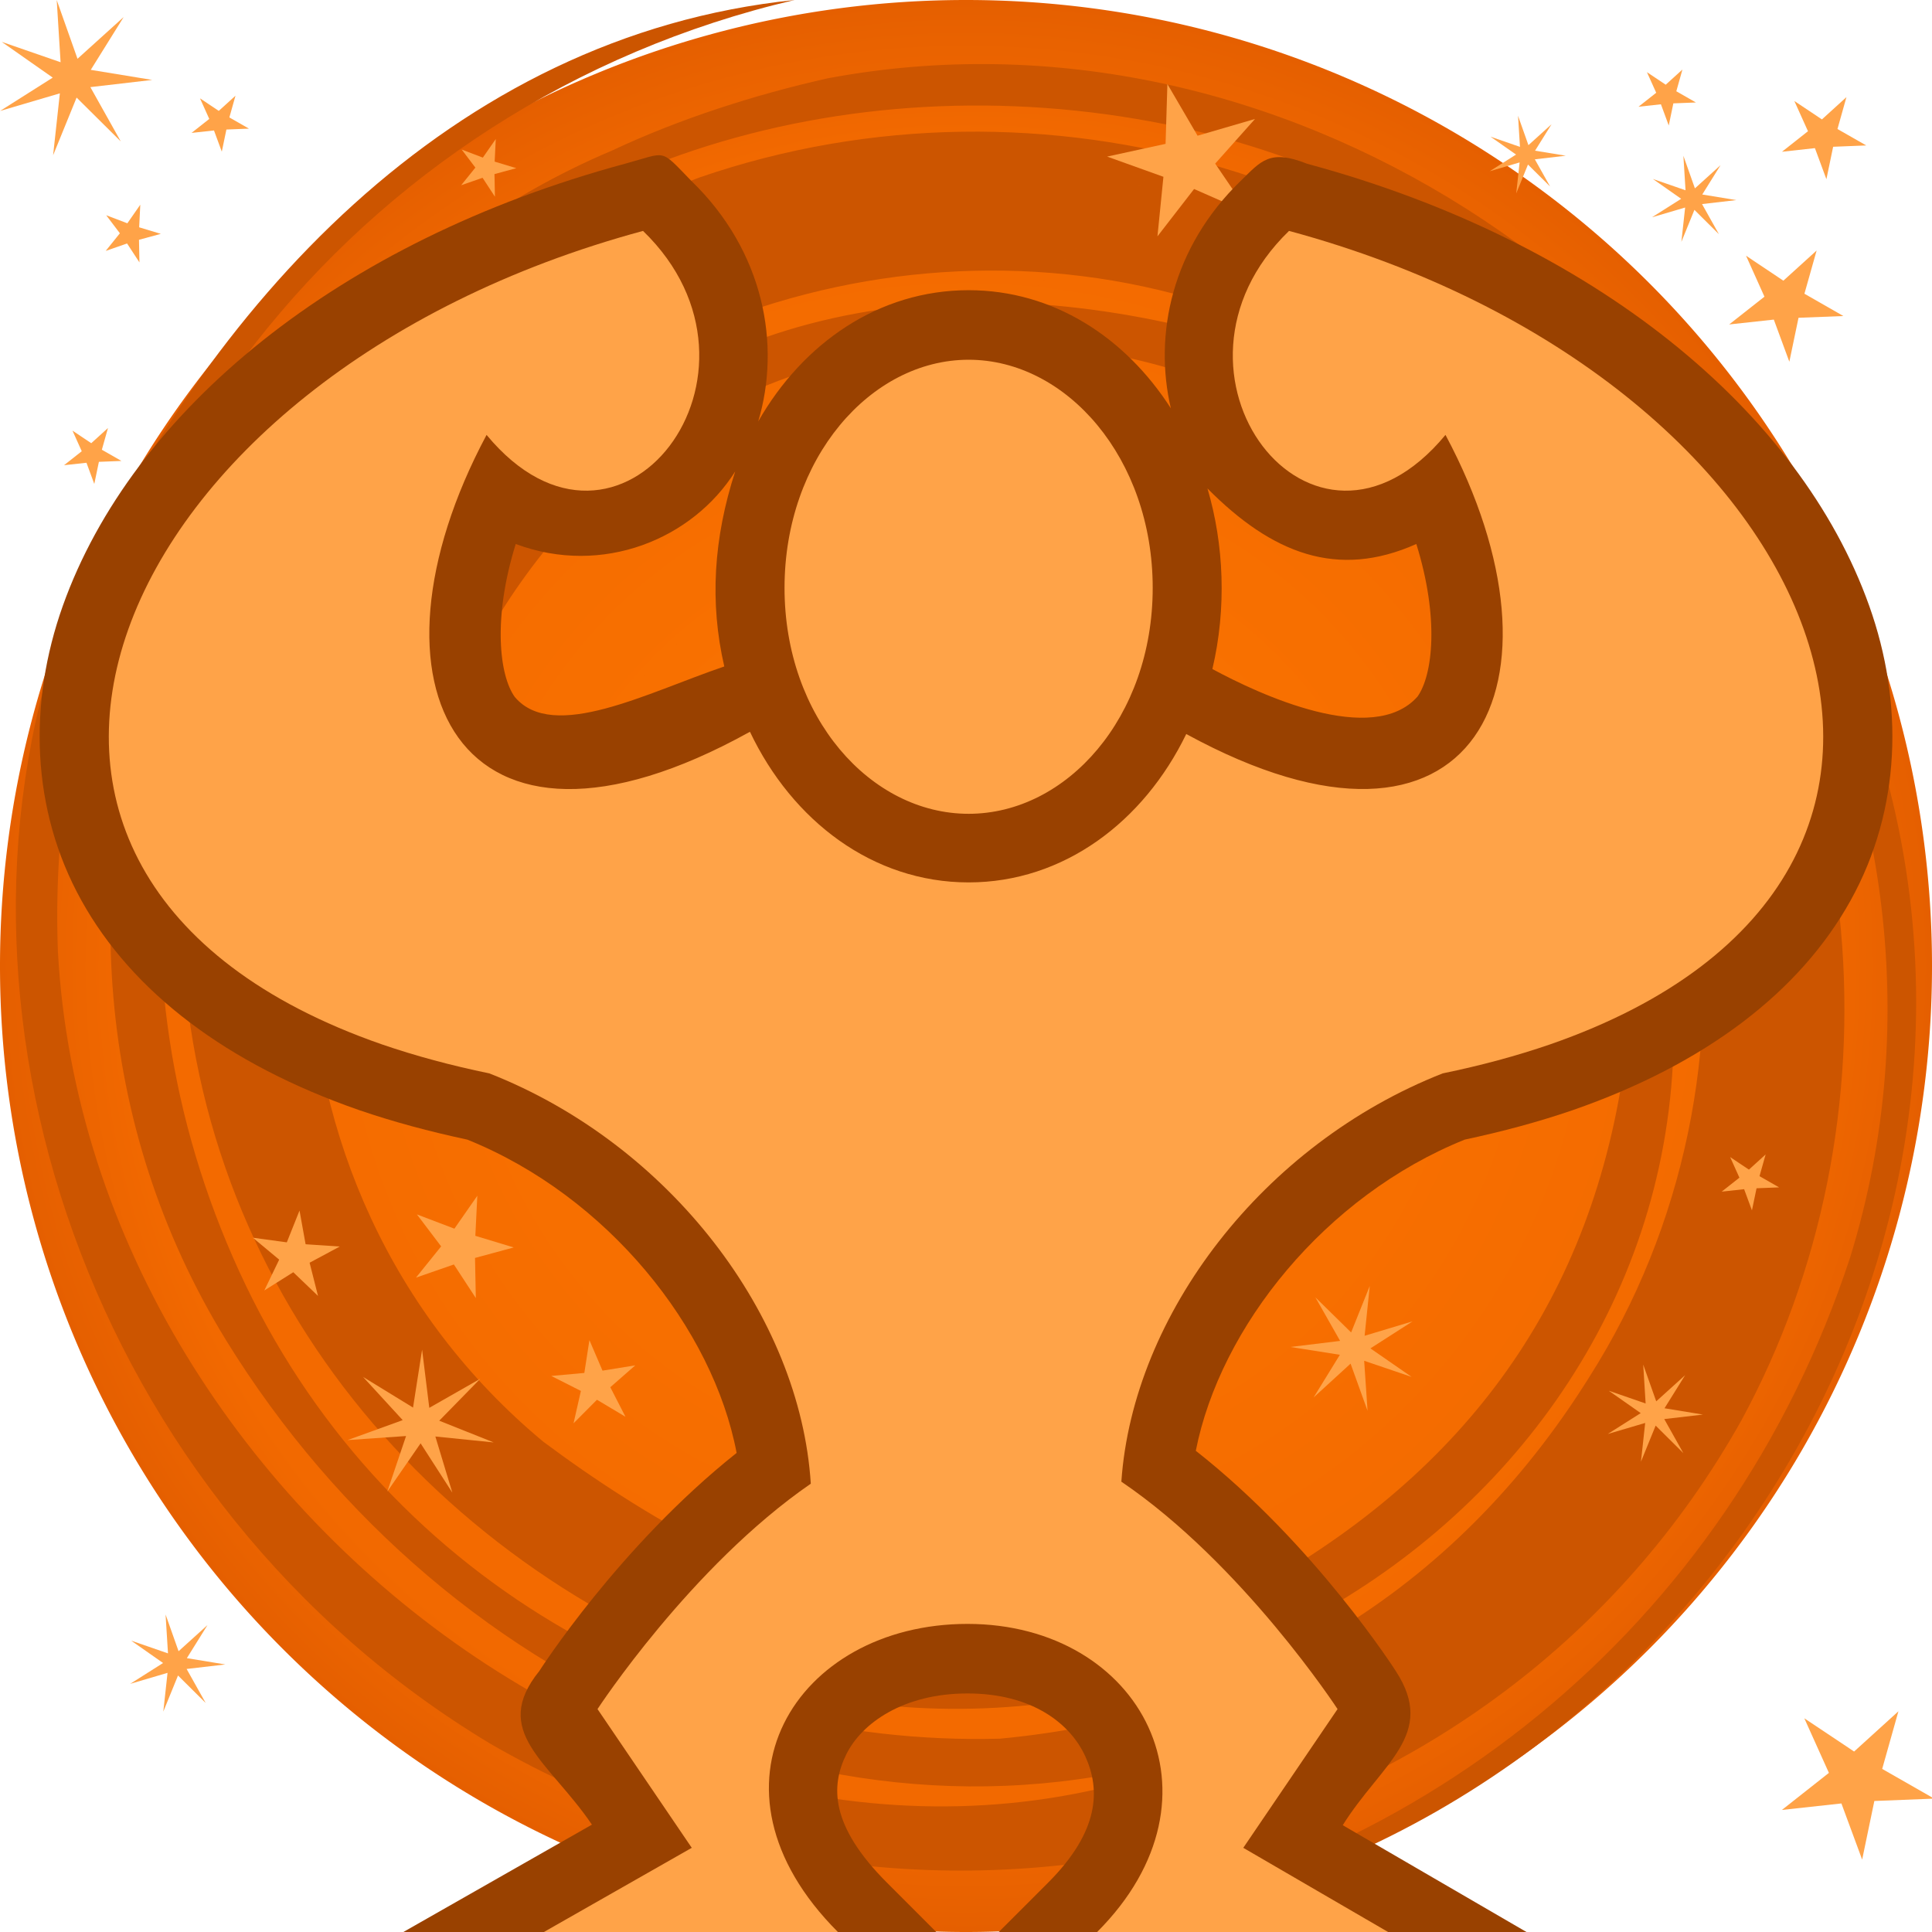 <svg height="500" viewBox="0 0 500 500" width="500" xmlns="http://www.w3.org/2000/svg" xmlns:xlink="http://www.w3.org/1999/xlink"><radialGradient id="a" cx="1362.729" cy="216.114" gradientTransform="matrix(1 -0 0 1 -112.729 33.894)" gradientUnits="userSpaceOnUse" r="250"><stop offset="0" stop-color="#ff851a"/><stop offset=".424" stop-color="#f87000"/><stop offset=".864" stop-color="#f26900"/><stop offset="1" stop-color="#e55f00"/></radialGradient><g transform="translate(-1000)"><path d="m1500 250a250 250 0 0 1 -250 250 250 250 0 0 1 -250-250 250 250 0 0 1 250-250 250 250 0 0 1 250 250z" fill="url(#a)"/><path d="m1309.23 33.828c128.52 30.707 207.897 167.481 169.593 291.569-31.377 95.695-112.869 162.038-212.554 174.603 153.18-8.091 266.096-163.004 218.701-309.93-36.456-114.667-154.604-191.521-270.651-169.823-18.853 4.216-38.439 10.499-55.883 18.694-112.535 47.459-168.475 196.206-99.963 307.853 57.698 93.63 168.514 141.849 267.999 100.772-134.92 68.976-303.283-51.469-311.488-201.307-4.417-117.683 76.818-219.674 190.654-246.26-89.015 9.184-152.66 79.392-187.741 157.212-38.455 102.703 5.234 231.751 109.038 294.084 114.511 66.105 260.354 29.372 323.684-83.602 42.21-77.698 34.351-177.624-23.178-249.889-57.54-72.258-157.543-102.46-246.412-71.877-81.743 30.682-131.13 101.133-134.048 190.177.669 92.685 61.791 168.56 147.54 198.525 128.555 37.82 266.772-70.33 233.682-209.889-14.71-64.398-57.886-122.15-125.738-141.121-71.391-15.467-138.972 1.205-181.287 64.641-18.899 29.229-28.938 85.214-26.105 97.653m0 0c13.532-50.188 30.628-97.664 72.213-128.949 53.182-38.308 124.458-37.094 181.744-.48 50.146 36.48 75.484 90.377 72.356 150.917-6.667 64.044-38.404 109.833-91.64 141.008-63.902 34.561-135.38 4.832-189.126-35.284-78.871-65.486-79.748-186.672-8.974-256.761 63.737-55.942 167.021-64.892 238.717-6.651 78.816 58.353 90.305 169.041 40.972 246.624-35.227 56.419-88.457 87.601-152.558 93.632-81.949 2.183-160.666-41.915-196.869-120.938-36.206-79.025-22.577-164.332 26.873-227.661 49.432-63.309 138.349-86.746 220.45-67.542" fill="#c50"/></g><g><path id="b" d="m-279.353-90.467-17.33-17.207-9.213 22.617 2.648-24.277-23.427 6.898 20.631-13.067-20-14.015 23.079 7.983-1.512-24.374 8.148 23.022 18.114-16.38-12.919 20.724 24.1 3.949-24.258 2.821z" fill="#ffa348" transform="translate(161.253 48.523)"/><path id="c" d="m-279.353-90.467-18.653-13.93-18.036 14.721 7.484-22.045-19.574-12.604 23.279.306 5.938-22.511 6.903 22.234 23.244-1.309-19.013 13.436z" fill="#ffa348" transform="translate(222.351 51.143)"/><use stroke-width="1.503" transform="matrix(.648 -.15 .15 .648 366.041 72.078)" xlink:href="#c"/><use stroke-width="1.515" transform="matrix(.66 0 0 .66 109.208 64.292)" xlink:href="#b"/><use stroke-width="2.736" transform="matrix(.366 0 0 .366 488.08 75.964)" xlink:href="#b"/><use stroke-width="3.029" transform="matrix(.33 0 0 .33 440.132 62.105)" xlink:href="#b"/><use stroke-width="2.423" transform="matrix(.413 0 0 .413 102.002 458.047)" xlink:href="#b"/><use stroke-width="1.885" transform="matrix(.477 -.233 .233 .477 431.429 348.83)" xlink:href="#b"/><use stroke-width="1.503" transform="matrix(.517 -.419 .419 .517 546.507 461.927)" xlink:href="#c"/><use stroke-width="2.242" transform="matrix(.275 -.351 .351 .275 162.432 313.645)" xlink:href="#c"/><use stroke-width="2.628" transform="matrix(.161 -.345 .345 .161 110.678 309.264)" xlink:href="#c"/><use stroke-width="2.713" transform="matrix(.077 -.361 .361 .077 182.995 335.8)" xlink:href="#c"/><use stroke-width="2.423" transform="matrix(.413 0 0 .413 484.414 393.375)" xlink:href="#b"/><use stroke-width="1.61" transform="matrix(.483 -.391 .391 .483 201.211 347.382)" xlink:href="#b"/><g stroke-width="3.984"><use transform="matrix(.195 -.158 .158 .195 456.229 25.182)" xlink:href="#c"/><use transform="matrix(.195 -.158 .158 .195 81.761 31.955)" xlink:href="#c"/><use transform="matrix(.155 -.198 .198 .155 58.242 55.331)" xlink:href="#c"/><use transform="matrix(.195 -.158 .158 .195 48.761 117.955)" xlink:href="#c"/><use transform="matrix(.155 -.198 .198 .155 150.242 38.331)" xlink:href="#c"/></g><use stroke-width="2.713" transform="matrix(.286 -.232 .232 .286 508.407 35.662)" xlink:href="#c"/><use stroke-width="2.003" transform="matrix(.388 -.314 .314 .388 511.532 79.147)" xlink:href="#c"/><use stroke-width="3.984" transform="matrix(.195 -.158 .158 .195 477.761 305.955)" xlink:href="#c"/><path d="m321.086 46.818c-17.761 17.172-22.558 39.695-18.07 58.852-11.776-18.367-30.435-30.568-52.338-30.568-23.238-0-42.867 13.692-54.449 33.957 5.922-19.826 1.505-44.056-17.307-62.24-8.35-8.569-6.108-7.431-17.203-4.436-74.2 20.038-127.493 64.021-145.453 114.381-8.98 25.18-8.291 52.68 4.805 76.277 13.095 23.597 37.51 42.326 71.92 54.27 8.891 3.046 18.16 5.524 27.959 7.623 36.318 14.646 63.565 48.852 69.688 81.078-30.511 24.234-51.072 56.455-51.072 56.455-12.706 15.762 2.456 23.306 13.625 39.748l-80.412 45.785h353.24l-78.516-45.641c9.987-15.983 24.47-23.435 13.727-39.891 0 0-20.836-32.708-51.758-57.006 6.318-32.064 33.477-65.965 69.588-80.529 9.801-2.098 19.069-4.576 27.949-7.625 34.406-11.941 58.822-30.667 71.92-54.264 13.098-23.597 13.792-51.096 4.814-76.277-17.956-50.362-71.249-94.345-145.451-114.385-9.775-3.889-11.962-.663-17.205 4.436zm-130.818 75.189c-5.61 17.311-6.642 33.965-2.82 50.473-19.902 6.762-44.267 19.671-54.217 7.904-3.994-5.532-5.764-20.316.24-39.598 22.504 8.418 45.789-1.298 56.797-18.779zm122.221 4.404c16.753 16.897 33.655 23.479 54.057 14.375 5.972 19.175 4.261 33.911.311 39.484-11.631 13.108-40.994-.582-53.094-7.125 3.714-15.744 2.995-32.28-1.273-46.734zm-62.107 311.854c16.579 0 26.527 7.645 30.469 16.227s3.77 19.369-9.641 32.781l-20.816 20.818-20.812-20.818c-14.871-14.875-14.558-25.145-10.559-33.254 3.999-8.109 14.834-15.754 31.359-15.754z" fill="#994100"/><path d="m126.645 277.793c46.684 18.336 80.45 62.767 83.188 106.186-31.106 21.437-55.198 58.329-55.198 58.329l24.392 35.907-38.259 21.784h76.081c-37.521-37.53-10.915-79.735 33.53-79.735 45.053 0 68.633 44.656 33.559 79.735h75.298l-37.475-21.784 24.395-35.907s-24.481-37.498-55.951-58.851c2.974-43.254 36.662-87.402 83.159-105.666 9.937-2.048 19.07-4.511 27.772-7.498 125.598-43.587 71.983-172.855-67.538-210.535-37.797 36.542 6.07 94.378 40.492 52.791 34.249 64.117 7.985 118.421-67.088 77.414-11.027 22.733-31.755 38.402-56.328 38.402-24.785 0-45.636-15.934-56.59-38.983-75.9 42.12-102.573-12.411-68.161-76.833 34.426 41.586 78.29-16.25 40.49-52.79-139.517 37.676-193.146 166.942-67.554 210.533 8.716 2.986 17.854 5.451 27.787 7.5zm76.391-125.652c0 33.466 22.222 58.47 47.643 58.47 25.42 0 47.64-25.005 47.64-58.469 0-33.468-22.22-59.04-47.64-59.041-25.42-0-47.642 25.576-47.642 59.04z" fill="#ffa348"/></g></svg>